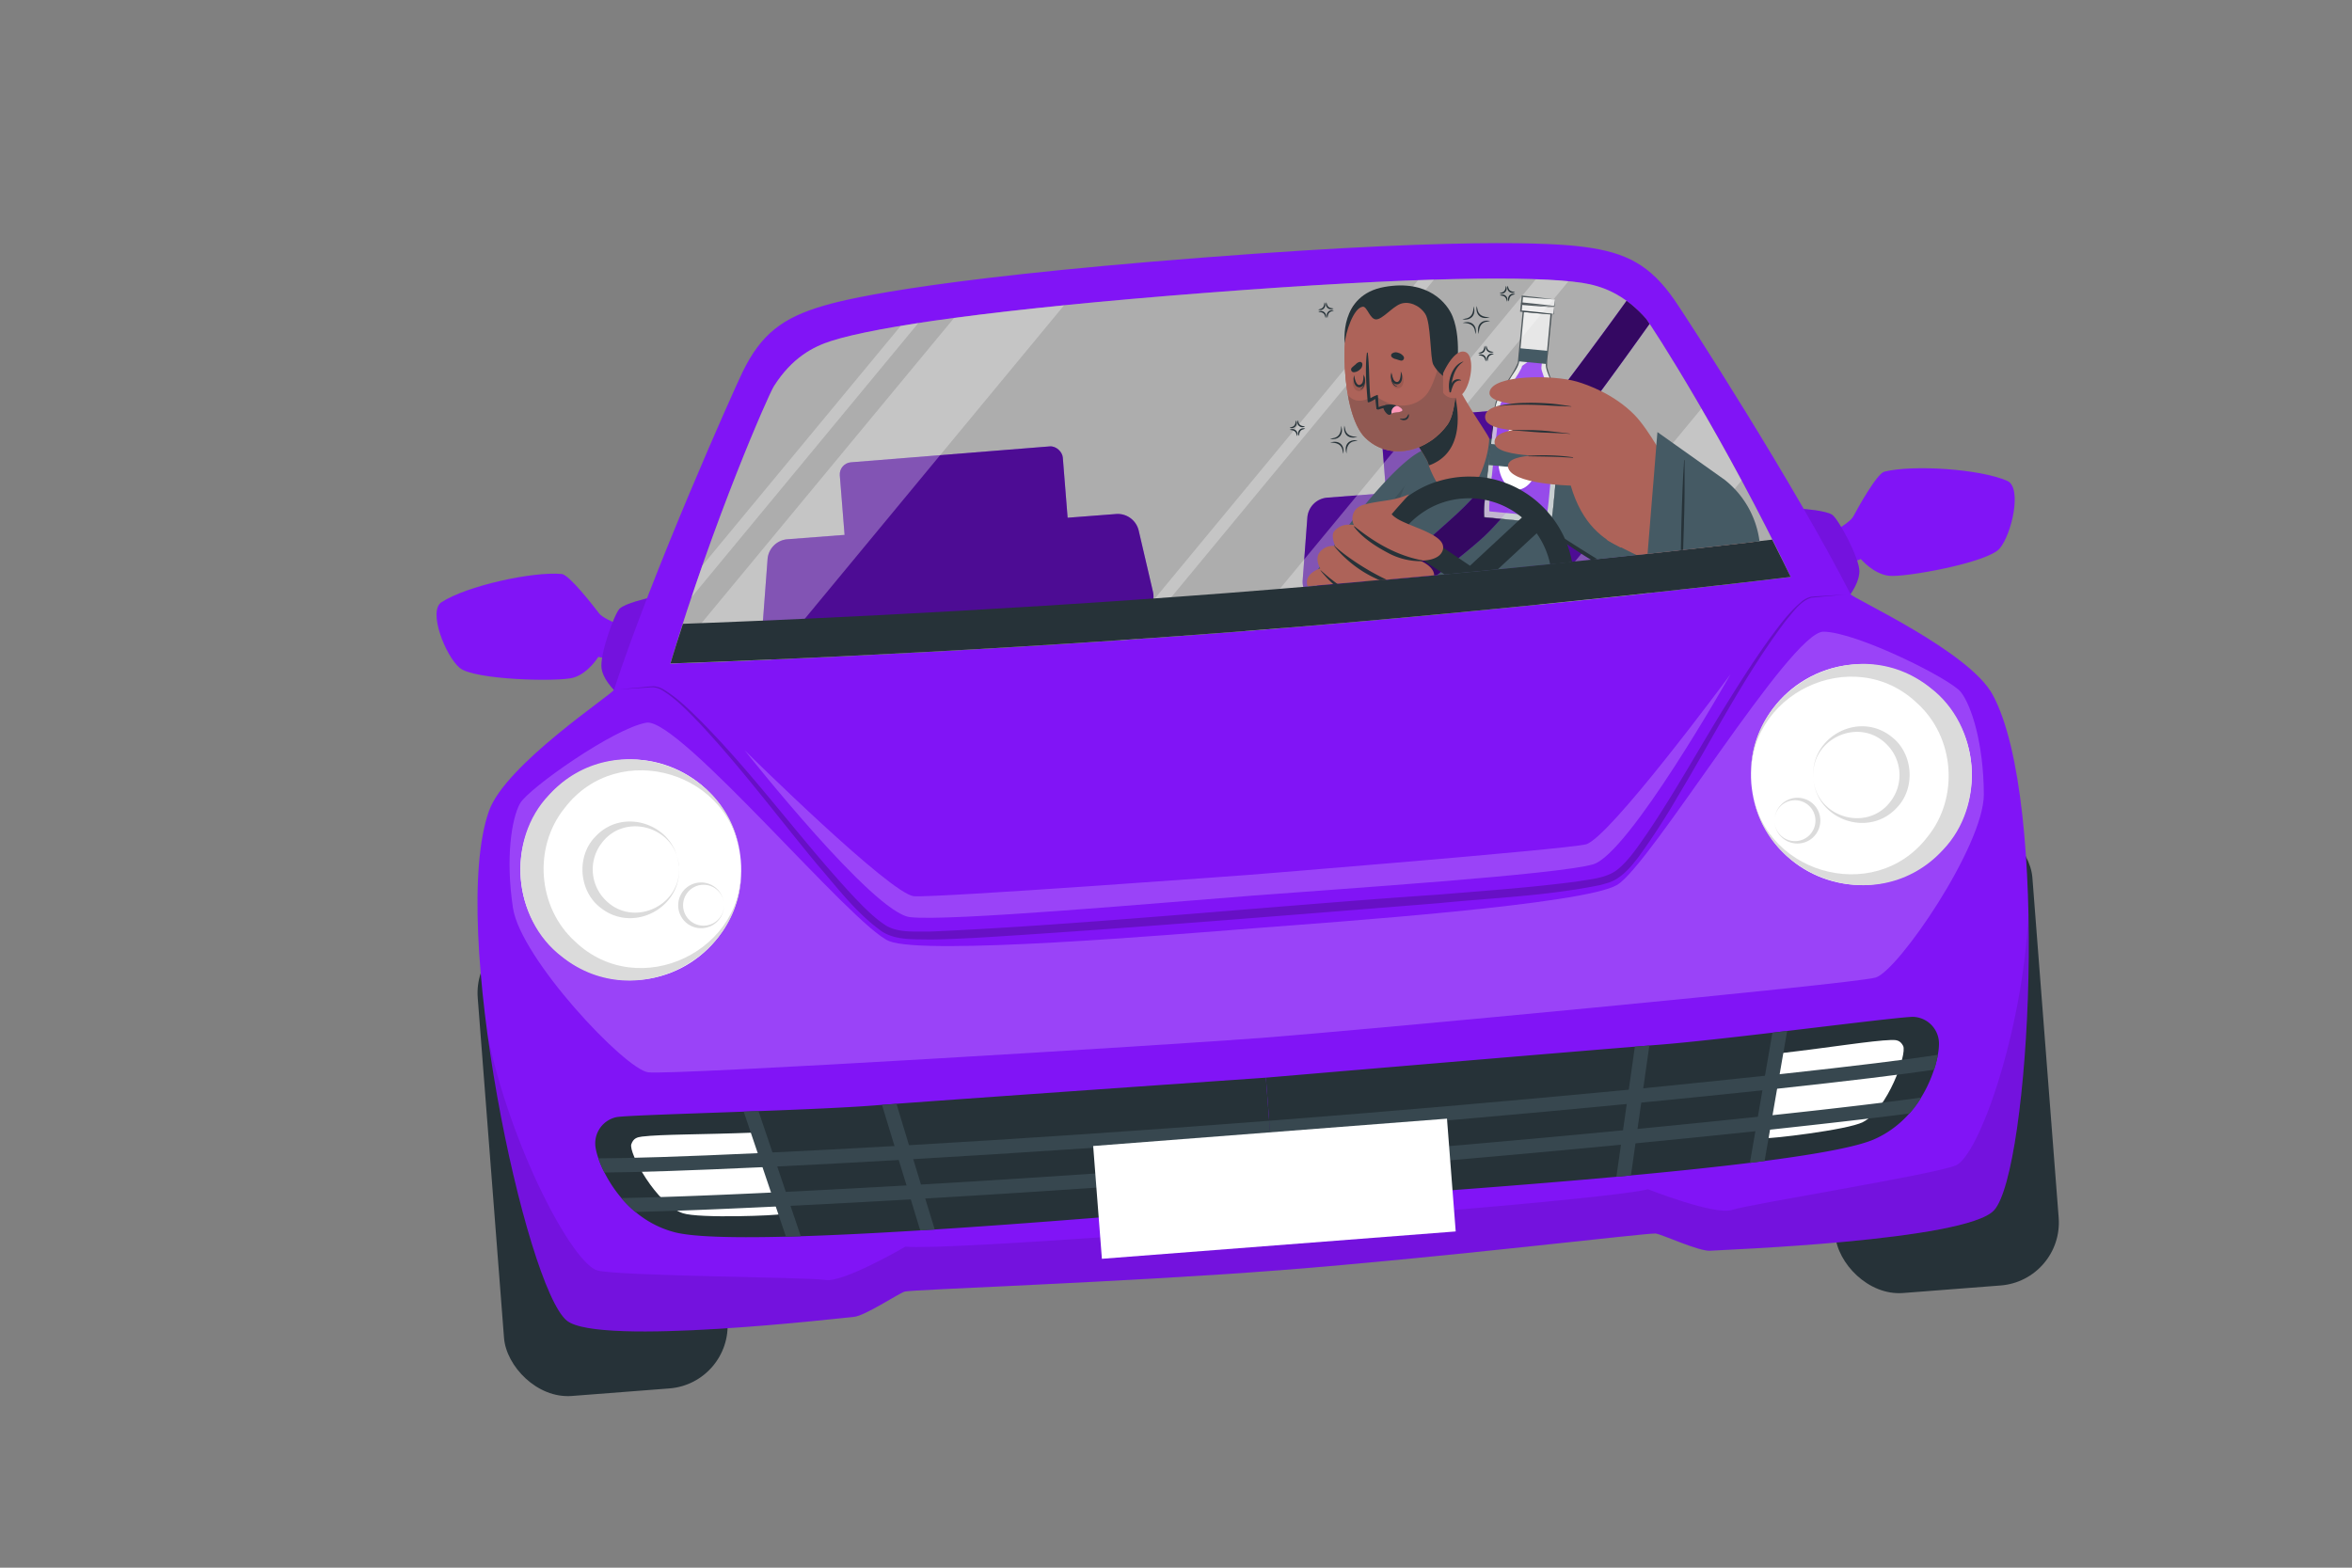 <svg xmlns="http://www.w3.org/2000/svg" viewBox="0 0 750 500"><rect x="0" y="0" width="750" height="500" fill="#808080" stroke="none"/><g id="freepik--Character--inject-6"><path d="M579.2,172.67s10.34-5.29,11.75-7.92,7.53-13.72,9.94-14.32c9-2.25,30.46-.91,39.2,2.95,4.79,2.12,1.43,17-2.45,21.56s-30.39,9.31-35.34,8.7-8.92-5.33-8.92-5.33l-11.74,4.27Z" style="fill:#8114F6"></path><path d="M574.75,162.29s7.61.51,9.56,1.94,8.63,13.63,8.6,18-4.29,9.25-4.29,9.25Z" style="fill:#8114F6"></path><path d="M574.75,162.29s7.61.51,9.56,1.94,8.63,13.63,8.6,18-4.29,9.25-4.29,9.25Z" style="opacity:0.1"></path><path d="M203.91,201.69s-11-3.64-12.82-6-9.56-12.41-12-12.63c-9.28-.83-30.24,3.78-38.29,9-4.4,2.82,1.19,17,5.74,20.92s31.46,4.53,36.25,3.17,8-6.64,8-6.64L203,211.85Z" style="fill:#8114F6"></path><path d="M206.71,190.74s-7.44,1.68-9.14,3.4-6.43,14.79-5.73,19.13,5.66,8.48,5.66,8.48Z" style="fill:#8114F6"></path><path d="M206.71,190.74s-7.44,1.68-9.14,3.4-6.43,14.79-5.73,19.13,5.66,8.48,5.66,8.48Z" style="opacity:0.1"></path><rect x="580.92" y="262.39" width="71.46" height="149.04" rx="20.14" transform="translate(1257.43 625.28) rotate(175.58)" style="fill:#263238"></rect><rect x="156.43" y="295.21" width="71.46" height="149.04" rx="20.14" transform="translate(-27.93 15.91) rotate(-4.42)" style="fill:#263238"></rect><path d="M635.41,221.55c-7.51-13.86-44.63-30.69-45.32-32.05-18-35.23-52.39-88.43-56.14-93.83-7.69-11.08-15.25-15.12-28.67-16.9-4.85-.64-29.45-3.75-121.84,3.39s-116.22,14-120.92,15.38c-13,3.82-19.82,9-25.73,21.1-2.87,5.91-28.73,63.78-41,101.34-.48,1.46-34.58,23.79-39.86,38.65-13,36.53,11.69,152,24.84,162.59,10.29,8.26,87.87-.93,91.43-1.2s14.25-7.45,16.32-8.09,69.09-2.9,119.93-6.83,117.4-12,119.55-11.68,13.8,5.75,17.36,5.48S627,395.78,635.86,386C647.22,373.58,653.87,255.65,635.41,221.55ZM392.67,201.64c-94.9,7.34-178.89,10-178.89,10,13.7-45.76,31.27-85.76,33-88.43,5.8-9.15,12.55-12.63,18.4-14.48,14.57-4.6,52.36-10.13,119.16-15.3s105-5.5,120.09-3.2c6.07.94,13.28,3.33,20.41,11.48,2.09,2.38,25.6,39.2,46.17,82.31C571,184,487.58,194.3,392.67,201.64Z" style="fill:#8114F6"></path><path d="M632.6,253.39c0,16.29-27.33,56.33-34.54,58.4S433,328.67,402.68,331s-188.58,12-196,11-40.65-36.29-43.1-52.39-.4-28.64,2.25-33.37,29.95-24,40.32-25.75,65.92,65.12,77.43,69.69,90.3-2.11,116.42-4.13,105-7.51,115.66-13.81,55.3-80.86,65.81-80.77,40.44,15,43.8,19.25S632.54,237.1,632.6,253.39Z" style="fill:#fff;opacity:0.2"></path><circle cx="201.16" cy="277.41" r="35.2" transform="translate(-140.6 252.37) rotate(-49.86)" style="fill:#fff"></circle><path d="M236.25,274.71c2.66,30.15-33.18,49.57-57.11,30.38-15.79-12-17.75-37.37-4-51.63,20.69-22.67,59.11-9,61.11,21.25Zm0,0c-2-28.49-39.05-39.51-56.19-17-10.11,12.48-8.64,31.74,3.27,42.53,20.4,19.59,55.31,3,52.92-25.49Z" style="fill:#dbdbdb"></path><path d="M216.49,276.23c1.16,13.17-14.5,21.65-25,13.27-6.89-5.25-7.75-16.32-1.74-22.55,9-9.9,25.81-3.91,26.69,9.28Zm0,0c-.89-12.44-17.06-17.25-24.55-7.44a13.8,13.8,0,0,0,1.43,18.57c8.91,8.56,24.16,1.3,23.12-11.13Z" style="fill:#dbdbdb"></path><path d="M230.86,288.18a7.31,7.31,0,1,1-12.66-4.4,7.33,7.33,0,0,1,12.66,4.4Zm0,0a6.53,6.53,0,1,0-11,5.28,6.54,6.54,0,0,0,11-5.28Z" style="fill:#dbdbdb"></path><circle cx="593.56" cy="247.07" r="35.2" transform="translate(-43.86 331.1) rotate(-30.11)" style="fill:#fff"></circle><path d="M558.47,249.8c-2.67-30.16,33.19-49.61,57.12-30.4,15.78,12,17.74,37.32,4,51.64-20.7,22.64-59.09,9-61.1-21.24Zm0,0c2,28.49,39.07,39.54,56.21,17.05,10.11-12.49,8.61-31.75-3.3-42.53-20.39-19.57-55.29-3-52.91,25.48Z" style="fill:#dbdbdb"></path><path d="M578.24,248.26c-1.17-13.17,14.49-21.66,24.94-13.27,6.89,5.23,7.75,16.3,1.74,22.55-9,9.89-25.81,3.91-26.68-9.28Zm0,0c.88,12.45,17.06,17.27,24.54,7.45a13.79,13.79,0,0,0-1.44-18.57c-8.9-8.55-24.14-1.31-23.1,11.12Z" style="fill:#dbdbdb"></path><path d="M565.87,262.28A7.33,7.33,0,0,1,577.7,256a7.31,7.31,0,1,1-11.83,6.3Zm0,0a6.53,6.53,0,1,0,11-5.28,6.54,6.54,0,0,0-11,5.28Z" style="fill:#dbdbdb"></path><path d="M588.59,189.61l-7.37.68c-1.22.13-2.46.21-3.67.36-3.48,1.1-5.72,4.52-8,7.18-13.4,17.72-23.38,37.66-34.82,56.65a218.41,218.41,0,0,1-12.15,18.71c-2.66,3.51-5.82,7.33-10.32,8.53l-1.85.53c-17,3.5-34.41,4.1-51.64,5.81-43,3.44-104.75,8.51-147.6,11.05-4.94.24-9.88.51-14.85.54-5-.13-10.63.27-15-2.5-8.21-5.83-14.25-13.94-20.76-21.46-12.6-15.2-24.36-31.06-37.88-45.43-3.41-3.51-6.86-7.11-11-9.78a7.21,7.21,0,0,0-3.31-1.28c-1.22,0-2.46.15-3.69.21l-7.38.46,7.36-.68c1.24-.11,2.45-.25,3.7-.33a7.48,7.48,0,0,1,3.55,1.23c4.24,2.61,7.78,6.15,11.31,9.62,17.4,17.52,31.81,37.7,48.55,55.79,3.29,3.46,6.75,7.12,10.74,9.69,4,2.4,9.22,1.85,13.8,1.94,48.75-2.1,113.29-8.52,162.26-11.79,14.72-1.22,29.49-2.24,44.12-4.16,4.52-.79,9.78-1.05,13.35-4.05s6.39-7.29,9.12-11.22c8.3-12.23,15.49-25.15,23.18-37.79,5.17-8.41,10.42-16.79,16.21-24.81,3-4,5.9-8,9.7-11.23a7.42,7.42,0,0,1,3.32-1.76c1.24-.12,2.46-.17,3.7-.25l7.38-.46Z" style="fill:#030402;opacity:0.2"></path><path d="M571,184s-83.41,10.26-178.32,17.6-178.89,10-178.89,10c13.7-45.76,31.27-85.76,33-88.44,5.8-9.14,12.56-12.62,18.42-14.47,14.55-4.6,52.35-10.13,119.15-15.29s105-5.51,120.09-3.21c6.06.93,13.28,3.33,20.42,11.47C526.9,104.09,550.41,140.92,571,184Z" style="fill:#dbdbdb;opacity:0.5"></path><path d="M356,163.93,251,172a6.89,6.89,0,0,0-6.25,6.44l-1.48,19.76a7,7,0,0,0,7.33,7.6l110.94-8.58a7,7,0,0,0,6.08-8.64l-4.5-19.29A6.88,6.88,0,0,0,356,163.93Z" style="fill:#8114F6"></path><rect x="267.33" y="145.31" width="71.11" height="30.3" rx="3.85" transform="matrix(1, -0.08, 0.08, 1, -11.47, 23.83)" style="fill:#8114F6"></rect><g style="opacity:0.4"><path d="M356,163.93,251,172a6.89,6.89,0,0,0-6.25,6.44l-1.48,19.76a7,7,0,0,0,7.33,7.6l110.94-8.58a7,7,0,0,0,6.08-8.64l-4.5-19.29A6.88,6.88,0,0,0,356,163.93Z"></path><rect x="267.33" y="145.31" width="71.11" height="30.3" rx="3.85" transform="matrix(1, -0.08, 0.08, 1, -11.47, 23.83)"></rect></g><path d="M528.13,150.61l-105,8.12a6.89,6.89,0,0,0-6.25,6.44l-1.48,19.75a7,7,0,0,0,7.33,7.61L533.71,184a7,7,0,0,0,6.08-8.64L535.29,156A6.9,6.9,0,0,0,528.13,150.61Z" style="fill:#8114F6"></path><rect x="439.51" y="131.99" width="71.11" height="30.3" rx="3.85" transform="matrix(1, -0.08, 0.08, 1, -9.93, 37.06)" style="fill:#8114F6"></rect><g style="opacity:0.4"><path d="M528.13,150.61l-105,8.12a6.89,6.89,0,0,0-6.25,6.44l-1.48,19.75a7,7,0,0,0,7.33,7.61L533.71,184a7,7,0,0,0,6.08-8.64L535.29,156A6.9,6.9,0,0,0,528.13,150.61Z"></path><rect x="439.51" y="131.99" width="71.11" height="30.3" rx="3.85" transform="matrix(1, -0.08, 0.08, 1, -9.93, 37.06)"></rect></g><g style="opacity:0.3"><path d="M339.29,97.4l-93.45,113c-20.06.87-32.06,1.25-32.06,1.25.14-.48.28-1,.43-1.44l90-108.77C314.13,100.1,325.8,98.75,339.29,97.4Z" style="fill:#fff"></path><path d="M555.34,153.25l-29.73,36c-10.28,1.11-22,2.34-34.8,3.63l51.72-62.55C546.48,137.1,550.84,144.85,555.34,153.25Z" style="fill:#fff"></path><path d="M292.81,103.06l-72.32,87.45c1.14-3.43,2.29-6.8,3.44-10.08L287.17,104C289,103.66,290.84,103.36,292.81,103.06Z" style="fill:#fff"></path><path d="M457.25,89.22,362.43,203.85l-5.18.36L452.19,89.38Z" style="fill:#fff"></path><path d="M500.13,89.72,408.62,200.37l-11.67.94L489.74,89.08C493.77,89.22,497.23,89.44,500.13,89.72Z" style="fill:#fff"></path></g><path d="M571,184s-83.41,10.26-178.32,17.6-178.9,10-178.9,10c1.3-4.3,2.64-8.53,4-12.64,19.33-.69,92.63-3.56,173.94-9.85s154.18-14.72,173.38-17C567.07,176,569.05,180,571,184Z" style="fill:#263238"></path><path d="M646.83,291.55c.89,42.25-4.21,87.07-11,94.49-8.9,9.74-87,12.58-90.53,12.86s-15.23-5.17-17.36-5.48-68.71,7.75-119.56,11.68-117.85,6.16-119.92,6.83-12.76,7.81-16.32,8.09-81.14,9.46-91.43,1.2c-7.83-6.29-19.76-49.79-25.38-91.67,7.62,36.85,27.51,73.88,35.3,75.69s66.94,2.07,72.61,3,25.45-10.62,25.45-10.62c13.75,1.19,118.57-7.15,118.57-7.15s104.84-7.87,118.25-11.16c0,0,21.34,8.41,26.79,6.58s63.87-11.18,71.28-14.16S645,329.14,646.83,291.55Z" style="opacity:0.1"></path><path d="M406.75,383.71l-3.09-40s-103.26,7.18-125.15,8.88-77.71,2.89-81.93,3.71A8.55,8.55,0,0,0,190,366.47c.91,5.26,8.08,22.07,25.09,26.53C237.58,398.9,367.62,386.73,406.75,383.71Z" style="fill:#263238"></path><path d="M201.31,364.94c-.92,2.77,8.09,19.23,16.4,22,5.22,1.76,30.87.71,31.14.29s-8.25-26-8.25-26c-16.83.66-29.54.51-35.86,1.27C203.18,362.71,202,363,201.31,364.94Z" style="fill:#fff"></path><path d="M404.72,357.46l.35,4.51c-41.47,3.2-80.44,5.79-113.82,7.73l-4.65.27c-14,.81-27.05,1.5-38.76,2.06l-4.7.23c-22.78,1.06-40.24,1.64-50.43,1.7l-.41-.84-.33-.68c-.48-1.07-.87-2.08-1.19-3,9.51,0,27.22-.55,50.85-1.65l4.7-.23c11.73-.55,24.78-1.24,38.92-2.05l4.65-.26C323.46,363.3,362.8,360.7,404.72,357.46Z" style="fill:#37474f"></path><path d="M405.71,370.17l.34,4.51c-40.31,3.12-78.24,5.66-111,7.57l-4.65.28c-13.84.8-26.69,1.49-38.35,2.06l-4.7.22c-18.59.9-33.85,1.48-44.77,1.73l-.81-.69c-.29-.25-.56-.5-.83-.75a36,36,0,0,1-2.83-3c10.73-.17,27.12-.76,47.75-1.74l4.7-.22c11.66-.58,24.56-1.27,38.49-2.06l4.65-.28C326.65,375.88,365,373.33,405.71,370.17Z" style="fill:#37474f"></path><path d="M255.36,394.29c-1.62,0-3.19.1-4.74.13l-3.25-9.61-1.49-4.44-2.74-8.11-1.51-4.46-4.48-13.26,4.72-.16,4.46,13.19,1.51,4.46,2.74,8.12,1.49,4.44Z" style="fill:#37474f"></path><path d="M298.07,392.14l-4.64.28-3-9.89-1.35-4.44L286.6,370l-1.35-4.45-4-13.14,4.62-.34,4,13.22,1.35,4.44,2.47,8.11,1.35,4.44Z" style="fill:#37474f"></path><path d="M406.75,383.71l-3.09-40s103.13-8.78,125-10.47,77.22-9.09,81.52-8.92a8.55,8.55,0,0,1,8.11,9c-.1,5.34-4.6,23-20.71,30.07C576.25,372.71,445.88,380.68,406.75,383.71Z" style="fill:#263238"></path><path d="M606.87,333.58c1.33,2.6-5,20.25-12.82,24.3-4.89,2.54-30.4,5.45-30.73,5.07s4.15-27,4.15-27c16.74-1.94,29.28-4.05,35.63-4.26C604.68,331.66,605.92,331.75,606.87,333.58Z" style="fill:#fff"></path><path d="M404.72,357.46l.35,4.51c41.47-3.21,80.38-6.64,113.66-9.86,1.56-.14,3.1-.3,4.63-.45,14-1.36,27-2.67,38.62-3.92l4.68-.5c22.67-2.45,40-4.56,50.09-6.07.1-.3.19-.6.28-.89s.14-.48.22-.72c.31-1.14.54-2.19.71-3.14-9.39,1.47-27,3.64-50.49,6.19l-4.68.49c-11.68,1.26-24.68,2.58-38.78,4l-4.63.45C485.91,350.74,446.65,354.22,404.72,357.46Z" style="fill:#37474f"></path><path d="M405.71,370.17l.34,4.51c40.31-3.11,78.19-6.44,110.84-9.58l4.63-.44c13.79-1.34,26.61-2.63,38.21-3.86l4.68-.5c18.51-2,33.67-3.75,44.5-5.17q.36-.4.69-.81c.25-.29.48-.58.71-.87a35.36,35.36,0,0,0,2.34-3.39c-10.63,1.48-26.91,3.42-47.45,5.62l-4.68.5c-11.61,1.23-24.47,2.53-38.35,3.88l-4.63.44C484.7,363.66,446.46,367,405.71,370.17Z" style="fill:#37474f"></path><path d="M558,370.9l4.69-.6,1.74-10,.79-4.62,1.46-8.44.81-4.63,2.39-13.79-4.7.56-2.37,13.72-.81,4.64-1.46,8.44-.79,4.62Z" style="fill:#37474f"></path><path d="M515.43,375.33l4.64-.43,1.45-10.24.65-4.6,1.19-8.4.65-4.6,1.93-13.6-4.62.37-1.94,13.68-.65,4.6-1.19,8.39-.65,4.6Z" style="fill:#37474f"></path><rect x="349.82" y="361.08" width="113.16" height="36.08" transform="translate(-28.02 32.46) rotate(-4.42)" style="fill:#fff"></rect><path d="M551.85,215c-1,1.74-32.55,57.42-43.85,60.67-11.46,3.3-80.54,7.83-108.82,10s-97.24,8.33-109.08,6.83c-11.66-1.48-51.41-51.64-52.65-53.21,1.41,1.39,46.64,46,54,46.55S398.66,279,398.66,279s99.71-8,107-9.69S550.67,216.63,551.85,215Z" style="fill:#fff;opacity:0.2"></path><path d="M458.38,147.14h0a17.64,17.64,0,0,1-.31,2.86c0,.24-.09.49-.15.76-.12.59-.27,1.22-.44,1.89h0c-.1.39-.21.79-.33,1.22-.19.68-.41,1.39-.65,2.13l-.26.77c-.13.41-.27.82-.41,1.24s-.3.85-.46,1.28a1,1,0,0,1-.06.18c-.44,1.21-.88,2.4-1.31,3.6s-.83,2.28-1.24,3.41c-.24.64-.47,1.27-.7,1.9-.08.21-.16.41-.23.61-.47,1.28-.94,2.54-1.42,3.79,0,.11-.08.22-.11.34-.32.84-.63,1.67-.95,2.5l-.69,1.82c-.1.27-.2.54-.31.8,0,.07-.05.14-.07.2l-.81,2.1a.11.11,0,0,0,0,.05l0,0c-.11.3-.23.59-.33.89l-.11.26a1.7,1.7,0,0,1-.09.24c-.07.18-.14.35-.2.52-.28.68-.54,1.36-.81,2h0c-1.24.13-2.47.23-3.72.35l-.21,0-1.4.13a5.11,5.11,0,0,0-.55,0l-.56,0c-1.45.13-2.91.27-4.37.39-2.82.26-5.65.5-8.51.74-.42,0-.85.08-1.28.11l-2.83.25h0l-5.46.46h-.08l.05-.07h0c1.05-1.74,2.17-3.54,3.34-5.36h0l.45-.7h0c1.45-2.21,3-4.48,4.54-6.72l.3-.42c1.49-2.13,3-4.25,4.61-6.33.35-.48.71-.95,1.07-1.42q2-2.59,4-5c4.94-6,9.88-11.27,14.15-14.64a22.5,22.5,0,0,1,3.94-2.55h0a6.21,6.21,0,0,1,2.6-.67h0a2.08,2.08,0,0,1,.71.12,1.47,1.47,0,0,1,.5.25l.1.06h0l.18.17a1.83,1.83,0,0,1,.13.16A4.87,4.87,0,0,1,458.38,147.14Z" style="fill:#455a64"></path><path d="M458.29,147.19a17.94,17.94,0,0,1-.26,2.71h0c0,.29-.11.57-.17.87-.11.58-.24,1.19-.41,1.83-.09.41-.21.85-.33,1.29-.18.67-.39,1.39-.62,2.12l-.26.77c-.13.41-.27.82-.41,1.24s-.3.85-.46,1.28a1,1,0,0,1-.06.18c-.44,1.21-.88,2.4-1.31,3.6s-.83,2.28-1.24,3.41c-.24.64-.47,1.27-.7,1.9-.08.21-.16.41-.23.61-.47,1.28-.94,2.54-1.42,3.79,0,.11-.08.22-.11.34-.32.84-.63,1.67-.95,2.5l-.69,1.82c-.1.27-.2.54-.31.8,0,.07-.05.14-.07.2l-.81,2.1a.11.11,0,0,0,0,.05l0,0c-.11.3-.23.59-.33.89h0c0,.09-.07.17-.1.26a1.7,1.7,0,0,1-.09.24c-.07.18-.14.35-.2.52-.28.68-.54,1.36-.81,2h0c-1.24.13-2.47.23-3.72.35l-.21,0-1.4.13a5.11,5.11,0,0,0-.55,0l-.56,0c-1.45.13-2.91.27-4.37.39-2.82.26-5.65.5-8.51.74-.42,0-.85.08-1.28.11l-2.83.25.23-.28,1.11-1.39.41-.5,2.43-3,.09-.11.05-.05,2.46-3.06.54-.67,1.74-2.16.19-.24,3.17-3.93.57-.7,5.33-6.61.95-1.17,2.17-2.69s0,0,0,0l.55-.68,1.05-1.31,2.4-3,6.95-8.6h0l1.52-1.88.69-.87.14-.17v0c.05,0,.08.05.09.08h0l.18.17a1.83,1.83,0,0,1,.13.16A5.35,5.35,0,0,1,458.29,147.19Z" style="opacity:0.1"></path><path d="M501.07,179.22l-6.66.69-16.79,1.68c-5.52.53-11.2,1.09-17,1.63l-2.45.23-.8.08c-3.77.36-7.59.7-11.47,1.05h0c-1.24.13-2.47.23-3.72.35l-.21,0-1.4.13a5.11,5.11,0,0,0-.55,0l-.56,0a2.44,2.44,0,0,1,.06-.26c.07-.39.15-.78.23-1.17.58-2.73,1.18-5.4,1.8-8,.09-.42.2-.84.29-1.24.26-1,.51-2,.77-3h0c.14-.53.28-1,.42-1.56.49-1.8,1-3.55,1.49-5.22.24-.79.47-1.55.72-2.3.17-.54.34-1.05.52-1.57.23-.68.46-1.36.71-2,.48-1.33,1-2.57,1.46-3.76a43.78,43.78,0,0,1,3-6.06c.15-.24.3-.47.46-.7s.21-.3.3-.45.2-.27.29-.41q.36-.48.72-.93a8.91,8.91,0,0,1,.9-.94c.17-.17.33-.32.5-.47v0l.52-.44.38-.26a14.85,14.85,0,0,1,1.69-1.1l.33-.18a22,22,0,0,1,3.81-1.57c.91-.27,1.83-.5,2.75-.68a25.64,25.64,0,0,1,5.28-.47l1,0H470l.3,0a14.52,14.52,0,0,1,4.27.93l.2.09a4.85,4.85,0,0,1,.51.26.05.05,0,0,1,0,0,5.82,5.82,0,0,1,.66.44c.27.22.54.43.8.66l.25.21c.06,0,.1.08.15.11s.12.1.17.16l.63.57c.82.72,1.63,1.49,2.41,2.29.34.35.68.71,1,1.07h0c.54.57,1.07,1.16,1.58,1.78h0c1,1.17,2,2.4,2.95,3.67h0c.46.61.91,1.22,1.37,1.85a2.53,2.53,0,0,1,.18.27c1.49,2.09,2.94,4.3,4.33,6.61.52.83,1,1.67,1.5,2.53s.91,1.56,1.33,2.36q1.11,2,2.14,4c.2.39.4.78.58,1.16s.26.5.39.75C498.89,174.55,500,176.87,501.07,179.22Z" style="fill:#455a64"></path><path d="M558.56,172.93c-5.53.64-12.92,1.49-21.84,2.47l-.72.08c-3.34.38-6.89.77-10.63,1.17l-3.52.38q-6,.65-12.47,1.32l-.8.1c-2.89-1.74-6-3.65-9.16-5.63l-2.06-1.29q-2.64-1.67-5.27-3.36l-2.49-1.62-.22-.14a.21.21,0,0,1-.08-.06l-.85-.55h0l-1.47-1h0l-.8-.53a1.43,1.43,0,0,1-.22-.15h0q-2-1.33-3.9-2.62c-2.51-1.71-4.8-3.32-6.71-4.73l-.93-.69-.6-.47c-.27-.21-.54-.42-.8-.64s-.54-.45-.81-.67l-.3-.25-.46-.42-.41-.38c-.48-.44-.93-.88-1.32-1.31s-.62-.65-.9-1-.55-.69-.79-1h0a3.69,3.69,0,0,1-.27-.35,9.13,9.13,0,0,1-1.82-4.11c-.28-2.16.87-3.82,3.45-4.74a3.2,3.2,0,0,1,.52-.18l.11,0h0l.29-.08a17.62,17.62,0,0,1,4-.53h1.25a.66.66,0,0,0,.14,0c.36,0,.75,0,1.12.05h.31a5.33,5.33,0,0,1,.56,0l1.53.08c1.86.11,3.77.27,5.73.52s3.7.48,5.61.8c1.59.26,3.21.57,4.84.91.51.1,1,.2,1.55.33l.13,0a165.17,165.17,0,0,1,18.4,5.16c4,1.39,8,2.92,11.89,4.59.62.25,1.25.53,1.87.81,2.51,1.09,4.94,2.25,7.3,3.46l.67.35a103.34,103.34,0,0,1,14.63,9A27.81,27.81,0,0,1,558.56,172.93Z" style="fill:#455a64"></path><path d="M509.38,178.35l-.8.1-1.2.12c-2.58-1.58-5.13-3.25-7.65-4.94l-2-1.35c-1.94-1.33-3.84-2.67-5.75-4l-2.42-1.71-.2-.14a.21.21,0,0,1-.08-.06l-.77-.54-1.25-.87,0,0-1-.7-.09-.07-4-2.79-1.68-1.16,1.79,1c1.4.81,2.84,1.7,4.35,2.63l.65.4c1.24.79,2.51,1.59,3.8,2.43l1.54,1,4.16,2.69,2.21,1.44C502.36,174,505.85,176.21,509.38,178.35Z" style="fill:#263238"></path><path d="M489.81,166a27.73,27.73,0,0,0-7.17-2.38,18.7,18.7,0,0,0,7.17,2.38Z" style="fill:#263238"></path><path d="M465.29,158.85c5-1.17,9.32-11.87,9.59-18.94,0-.49-2.56-4.22-5.49-8.89-1.76-2.85-3.66-6.06-5.17-9.12-.31-.62-16.85,14.19-16.85,14.19a54.06,54.06,0,0,1,7.68,10.8,7.69,7.69,0,0,1,.5,1.32c0,.06,0,.14.07.22C456.42,151,460.44,160,465.29,158.85Z" style="fill:#ad6359"></path><path d="M463.08,122.57c1.68,5.61,4.67,19.68-5.44,25a11.32,11.32,0,0,1-2,.87.74.74,0,0,1-.08-.22,8.54,8.54,0,0,0-.49-1.32,54.23,54.23,0,0,0-7.69-10.81S459.3,125.4,463.08,122.57Z" style="fill:#263238"></path><path d="M461.05,100.23c3.91,6.9,4.78,29.16.57,35.11-6.09,8.61-18.44,12.06-26.36,4.2-7.68-7.62-8.3-36.66-3.38-42.3C439.12,88.92,455.27,90,461.05,100.23Z" style="fill:#ad6359"></path><path d="M461.05,100.23c3.91,6.9,4.78,29.16.57,35.11-6.09,8.61-18.44,12.06-26.36,4.2-7.68-7.62-8.3-36.66-3.38-42.3C439.12,88.92,455.27,90,461.05,100.23Z" style="fill:#ad6359"></path><path d="M464.34,117.05c.3,7.53-.51,15.17-2.72,18.29-6.09,8.61-18.44,12.07-26.36,4.2-2.63-2.62-4.44-7.77-5.47-13.64,2.66,3.6,7,1,7,1l2.61-.09c5.85,3.91,11.84,3.09,15.29-.77,2.31-2.57,3.91-9,3.91-9Z" style="fill:#263238;opacity:0.2"></path><path d="M433.37,124.78c-2-.08-2.58-3.32-1.54-5a.09.09,0,0,1,0-.06,4.25,4.25,0,0,0,.16,1.06,7.06,7.06,0,0,0,.32,1c.28.63.71,1.13,1.22,1s.91-.52,1.06-1.2a10.2,10.2,0,0,0,.21-2.11s0,0,0,0C436,121.1,435.55,124.86,433.37,124.78Z" style="opacity:0.1"></path><path d="M445.94,123.83c-2.12.29-3.24-3.15-2.26-5,0,0,0,0,0,0s0,0,0,0a11,11,0,0,0,.54,2c.27.64.71,1,1.25,1s.87-.57,1-1.24a6.2,6.2,0,0,0,.16-1,4.81,4.81,0,0,0,0-1.07.16.16,0,0,1,.06.08C447.91,120.2,448,123.55,445.94,123.83Z" style="opacity:0.1"></path><path d="M431.09,117.25a14.33,14.33,0,0,1,1.16-1,2.49,2.49,0,0,1,1.37-.83.79.79,0,0,1,.79.57,2,2,0,0,1-.77,1.86,3,3,0,0,1-1.91.87A.86.86,0,0,1,431.09,117.25Z" style="fill:#263238"></path><path d="M446.65,115a14.88,14.88,0,0,1-1.48-.45,2.48,2.48,0,0,1-1.43-.74.78.78,0,0,1,.08-1,2,2,0,0,1,2-.3,3,3,0,0,1,1.74,1.17A.86.86,0,0,1,446.65,115Z" style="fill:#263238"></path><path d="M449.08,132.16c-.25.45-.46,1-1,1.23a4,4,0,0,1-1.68.11,0,0,0,0,0,0,.09,2,2,0,0,0,2.09.24,1.63,1.63,0,0,0,.77-1.64C449.24,132.1,449.11,132.1,449.08,132.16Z" style="fill:#263238"></path><path d="M445.27,129.8a14,14,0,0,0-5.71.83c-.17,0-.58-.06-.64-.22v0s-.36-3.18-.36-3.18c-.39.27-2.38,1.53-2.43.93-.42-5-.89-10.53-.26-15.58a.14.14,0,0,1,.28,0c.59,4.78.34,9.63.86,14.44a8.84,8.84,0,0,1,2.29-1.07c.16,0,.21,3.39.34,3.9a8.57,8.57,0,0,1,5.78-.33C446.16,129.7,446.26,129.87,445.27,129.8Z" style="fill:#263238"></path><path d="M442.88,132.31c-.75-.06-2.54-2.51-1.42-3s4-.45,5.48,1c1.27,1.3-2.46,1.08-3,1.46S443.42,132.35,442.88,132.31Z" style="fill:#263238"></path><path d="M444,131.8l-.23.19a2.07,2.07,0,0,1,1.7-2.57,3.75,3.75,0,0,1,1.49.92C448.2,131.64,444.48,131.43,444,131.8Z" style="fill:#ff9abb"></path><path d="M443.65,119.37c0-.06.12.07.12.13,0,1.54.34,3.3,1.76,3.73.05,0,.05.09,0,.09C443.82,123.18,443.44,120.84,443.65,119.37Z" style="fill:#263238"></path><path d="M443.7,121a2.31,2.31,0,0,0,.58,1.1,1.71,1.71,0,0,0,1.27.47,1.52,1.52,0,0,0,1.17-.72,2.63,2.63,0,0,0,.37-1.17,3.66,3.66,0,0,0,0-.74,3.35,3.35,0,0,0-.43-1.46,5.16,5.16,0,0,1,0,1.11,6.2,6.2,0,0,1-.16,1c-.16.67-.5,1.24-1,1.24s-1-.36-1.24-1a10.82,10.82,0,0,1-.56-2.07A4.76,4.76,0,0,0,443.7,121Z" style="fill:#263238"></path><path d="M435,120c0-.06-.11.08-.1.15.21,1.52.21,3.3-1.12,4,0,0,0,.09,0,.08C435.43,123.78,435.42,121.42,435,120Z" style="fill:#263238"></path><path d="M435.2,121.66a2.35,2.35,0,0,1-.4,1.18,1.69,1.69,0,0,1-1.17.68,1.59,1.59,0,0,1-1.28-.51,2.88,2.88,0,0,1-.56-1.1,5.85,5.85,0,0,1-.12-.73,3.21,3.21,0,0,1,.19-1.51,5,5,0,0,0,.16,1.1,7.06,7.06,0,0,0,.32,1c.27.63.71,1.14,1.22,1s.91-.52,1.06-1.2a11.15,11.15,0,0,0,.21-2.13A4.89,4.89,0,0,1,435.2,121.66Z" style="fill:#263238"></path><path d="M464.16,120.58c-3.14,1.23-6.09-2.37-7.12-4.3s-.69-13.29-2.56-16.16-5.4-4.21-8-3.16-5.67,4.9-7.66,4.91-2.87-4.19-4.24-4.05c-3,.3-5.54,8.34-5.76,11.7,0,0-2-15.4,12.64-18,14-2.5,20.11,5.32,21.75,9.44C466.38,108.82,464.16,120.58,464.16,120.58Z" style="fill:#263238"></path><path d="M460.16,119.07s3.45-7.93,7-6.84,1.88,11.9-1.54,14a3.83,3.83,0,0,1-5.45-1Z" style="fill:#ad6359"></path><path d="M466.58,115.32c.05,0,.08.06,0,.09-2.38,1.58-3.26,4.26-3.71,7a2.11,2.11,0,0,1,3-1.2.08.08,0,0,1,0,.15,2.35,2.35,0,0,0-2.38,1.33,10.89,10.89,0,0,0-.8,2.31c-.08.25-.52.21-.49-.07,0,0,0,0,0-.07C461.46,121.52,463.09,116.37,466.58,115.32Z" style="fill:#263238"></path><path d="M526,103.33c-2,2.76-8,11.24-15.51,21.42-3.18,4.31-6.61,8.92-10.1,13.53a.18.18,0,0,1-.05.07l-3.28,4.31-.14.19-.56.72-1.19,1.55h0l-.07.08s0,0,0,0a1.84,1.84,0,0,0-.17.22c-.06.06-.1.12-.15.18l-3.29,4.23c-1,1.21-1.9,2.41-2.83,3.57-.38.48-.76,1-1.14,1.42q-.8,1-1.59,2c-.94,1.15-1.86,2.26-2.74,3.32-.24.29-.48.57-.69.85a.84.84,0,0,0-.18.2.58.58,0,0,0-.11.13c-.06.06-.09.11-.14.15l-.59.71-1.19,1.38c-.57.66-1.13,1.3-1.66,1.89-2,2.23-3.74,4.1-5.24,5.5-2,1.89-5.09,4.45-8.24,7-1.93,1.56-3.9,3.1-5.65,4.47l-1.31,1-.8.08c-3.77.36-7.59.7-11.47,1.05h0c-1.24.13-2.47.23-3.72.35l-.21,0-1.4.13c.21-.19.45-.38.67-.59l.77-.67c1.84-1.6,4-3.44,6.17-5.39l.2-.17c.25-.23.51-.44.76-.66l1.37-1.2,5.33-4.69,1.16-1c3.11-2.75,5.85-5.2,7.61-6.83,1.47-1.36,3.14-3,5-5,1.1-1.17,2.25-2.46,3.44-3.83l1-1.11c.35-.43.72-.85,1.09-1.28.25-.28.5-.58.75-.88.7-.82,1.4-1.66,2.12-2.52l.45-.55c.67-.8,1.33-1.61,2-2.43l1.41-1.72c.56-.7,1.15-1.42,1.72-2.14l1.41-1.76,2.36-3,.15-.2.22-.26a4.87,4.87,0,0,1,.33-.43c1.93-2.45,3.85-4.94,5.75-7.41l.09-.11a0,0,0,0,0,0,0c.12-.17.26-.34.38-.5l1-1.27c.41-.52.8-1.05,1.19-1.56,1.23-1.6,2.44-3.2,3.63-4.77,8.93-11.82,16.35-22.09,18.56-25.17a38.74,38.74,0,0,1,6.25,5.79A17.6,17.6,0,0,1,526,103.33Z" style="fill:#8114F6"></path><path d="M526,103.33c-2,2.76-8,11.24-15.51,21.42-3.18,4.31-6.61,8.92-10.1,13.53a.18.18,0,0,1-.05.07l-3.28,4.31-.14.19-.56.72-1.19,1.55h0l-.07.08s0,0,0,0a1.84,1.84,0,0,0-.17.22c-.06.06-.1.12-.15.18l-3.29,4.23c-1,1.21-1.9,2.41-2.83,3.57-.38.48-.76,1-1.14,1.42q-.8,1-1.59,2c-.94,1.15-1.86,2.26-2.74,3.32-.24.29-.48.57-.69.85a.84.84,0,0,0-.18.2.58.58,0,0,0-.11.13c-.06.06-.09.11-.14.15l-.59.71-1.19,1.38c-.57.66-1.13,1.3-1.66,1.89-2,2.23-3.74,4.1-5.24,5.5-2,1.89-5.09,4.45-8.24,7-1.93,1.56-3.9,3.1-5.65,4.47l-1.31,1-.8.08c-3.77.36-7.59.7-11.47,1.05h0c-1.24.13-2.47.23-3.72.35l-.21,0-1.4.13c.21-.19.45-.38.67-.59l.77-.67c1.84-1.6,4-3.44,6.17-5.39l.2-.17c.25-.23.51-.44.76-.66l1.37-1.2,5.33-4.69,1.16-1c3.11-2.75,5.85-5.2,7.61-6.83,1.47-1.36,3.14-3,5-5,1.1-1.17,2.25-2.46,3.44-3.83l1-1.11c.35-.43.72-.85,1.09-1.28.25-.28.5-.58.75-.88.7-.82,1.4-1.66,2.12-2.52l.45-.55c.67-.8,1.33-1.61,2-2.43l1.41-1.72c.56-.7,1.15-1.42,1.72-2.14l1.41-1.76,2.36-3,.15-.2.22-.26a4.87,4.87,0,0,1,.33-.43c1.93-2.45,3.85-4.94,5.75-7.41l.09-.11a0,0,0,0,0,0,0c.12-.17.26-.34.38-.5l1-1.27c.41-.52.8-1.05,1.19-1.56,1.23-1.6,2.44-3.2,3.63-4.77,8.93-11.82,16.35-22.09,18.56-25.17a38.74,38.74,0,0,1,6.25,5.79A17.6,17.6,0,0,1,526,103.33Z" style="opacity:0.6"></path><g style="opacity:0.7"><path d="M494.38,167l-10.51-1-10.52-1c-1-.09,3-31.76,3.36-35.3s7.3-12.13,7.49-14.13,1.55-16.29,1.55-16.29l8.87.84-1.55,16.29c-.2,2,5,11.77,4.67,15.29S495.37,167.09,494.38,167Z" style="fill:#fff"></path><path d="M494.38,167,475,165.21l-1.39-.13-.17,0s0,0-.1,0c-.26-.25-.15-.81-.19-1.16.09-3.72.51-7.41.86-11.11l1.2-11.07c.36-2,1.08-12.18,1.87-13.81,1.76-4.29,5-7.86,6.85-12.06a2.33,2.33,0,0,0,.11-.65c.32-3.52,1.18-12.54,1.53-16.17l.23,0,8.87.87.2,0,0,.2-.83,8.46-.42,4.23a30.09,30.09,0,0,0-.29,4.18c1.15,4.67,4.06,9.27,4.57,14.11,0,.54-1.33,17.94-1.45,19.07-.36,4.24-.71,8.47-1.21,12.69a35,35,0,0,1-.58,3.67c-.06.16-.07.37-.23.46Zm0,0c.16-.09.17-.3.23-.46.28-1.21.4-2.45.56-3.67.47-4.23.8-8.46,1.13-12.7l1.21-16.94c.48-2.86-.59-5.56-1.58-8.19l-1.57-3.94c-.56-1.64-1.56-3.35-1.41-5.14l.1-1.06.19-2.12c.26-2.76.91-9.85,1.17-12.69l.19.23-8.87-.82.25-.21c-.34,3.56-1.19,12.54-1.53,15.94-.33,2.12-1.89,3.78-2.92,5.59-1.83,3.12-4.45,6.14-4.75,9.85-.67,5.51-2,16.61-2.6,22.12-.32,4-1.07,8.08-.84,12.1,0,.06.16,0,.26.06l1.38.14,19.4,1.91Z" style="fill:#263238"></path></g><path d="M493,164.82l-9-.86-9-.85c-.85-.08,2.85-29.94,3.14-33s7.07-11.7,7.23-13.41l6.65-4.74-.51,5.33c-.17,1.71,4.85,11.53,4.56,14.53S493.87,164.9,493,164.82Z" style="fill:#8114F6;opacity:0.7"></path><g style="opacity:0.1"><path d="M494.15,142.66a1,1,0,0,0-1.34-.07,1,1,0,0,0-.07,1.35,1,1,0,0,0,1.41-1.28Z"></path><path d="M490.89,120.67a1,1,0,0,0-1.41,1.28,1,1,0,0,0,1.41-1.28Z"></path><path d="M494.58,139.39a.67.67,0,0,0-.95,0,.67.67,0,1,0,.91,1A.66.66,0,0,0,494.58,139.39Z"></path><path d="M483,159.91a.67.67,0,1,0,0,1A.68.68,0,0,0,483,159.91Z"></path><path d="M481.15,131.78a.68.68,0,0,0-.95,0,.67.67,0,0,0-.05.95.68.68,0,0,0,1,0A.67.67,0,0,0,481.15,131.78Z"></path><path d="M491,142.89a.48.48,0,0,0-.71.64.48.48,0,0,0,.71-.64Z"></path><path d="M481.25,158.2a.47.47,0,0,0-.7.64.47.47,0,0,0,.67,0A.48.48,0,0,0,481.25,158.2Z"></path></g><g style="opacity:0.7"><rect x="485.07" y="97.52" width="10.42" height="2.18" transform="translate(11.57 -46.09) rotate(5.45)" style="fill:#fff"></rect><path d="M495.58,98c-3.05-.19-7.42-.46-10.4-.75l.25-.21-.19,2.17L485,99c3.46.34,6.91.69,10.36,1.15l-.09.08.29-2.17Zm0,0-.12,2.18v.08c-3.5-.2-7-.51-10.48-.83l-.25,0,0-.25c0-.11.24-2.36.24-2.4,3.14.29,7.43.85,10.59,1.24Z" style="fill:#263238"></path></g><g style="opacity:0.7"><rect x="485.31" y="95" width="10.42" height="2.18" transform="translate(11.34 -46.13) rotate(5.45)" style="fill:#fff"></rect><path d="M495.82,95.5c-3.05-.2-7.42-.47-10.4-.76l.25-.21-.19,2.17-.22-.27c3.46.35,6.91.7,10.36,1.15l-.09.08.29-2.16Zm0,0-.12,2.18v.08c-3.5-.2-7-.52-10.48-.83l-.25,0c0-.06.24-2.28.25-2.41l0-.24.23,0c3,.29,7.3.84,10.36,1.23Z" style="fill:#263238"></path></g><ellipse cx="484.33" cy="145.82" rx="10.39" ry="6.55" transform="translate(293.2 614.12) rotate(-84.55)" style="fill:#fff"></ellipse><rect x="484.41" y="111.45" width="8.91" height="4.19" transform="translate(12.98 -45.89) rotate(5.45)" style="fill:#455a64"></rect><rect x="474.91" y="142.58" width="21.73" height="6.75" transform="translate(16.05 -45.45) rotate(5.45)" style="fill:#455a64"></rect><path d="M560.29,172.73c-.56.06-1.13.12-1.73.2-5.53.64-12.92,1.49-21.84,2.47l-.72.08c-3.34.38-6.89.77-10.63,1.17l-3.52.38q-2.36-1.16-4.93-2.46h0l-2.48-1.26,0,0s0,0,0,0c-.52-.28-1-.53-1.58-.82a1.36,1.36,0,0,1-.52-.54s0,0,0,0c-1.8-3,.32-15.66,3.21-24.07,1.67-4.91,3.62-8.38,5.21-7.66l7.39,3.37c.47.22,1,.45,1.45.67h0c2.4,1.1,5,2.3,7.48,3.47l.2.1c6.31,2.93,12,5.65,12.76,6.15C556.14,158.19,559.35,165.88,560.29,172.73Z" style="fill:#ad6359"></path><path d="M531.75,148.25s-5.78-11.08-10.62-16c-6.48-6.54-14.77-9.51-18.32-10.55-7.4-2.17-26.81-2.29-27.82,3.3-.92,5.05,18.93,4.17,18.93,4.17s-20.38-2.44-20.36,3.85,23,3.95,23,3.95-21-2-19.95,4.45c.79,4.9,21.72,4,21.72,4s-18.06-1.62-17.46,3.45c.66,5.61,20,6,20,6,3.68,12.64,10.61,17.15,15.92,19.77C518.09,175.21,531.75,148.25,531.75,148.25Z" style="fill:#ad6359"></path><path d="M501,129.59c-2.38-.37-4.79-.76-7.2-.92s-4.83-.24-7.24-.18a41,41,0,0,0-9.36,1.15c5.54-.91,14.17-.47,16.58-.31s4.81.2,7.22.35C501.08,129.69,501.08,129.6,501,129.59Z" style="fill:#263238"></path><path d="M500.6,138.3c-3.06-.34-6.09-.8-9.17-1s-6-.14-9.07-.13c-.23,0-.16.12.08.13,3.07.12,5.9.47,9,.63s6.14.19,9.19.45C500.65,138.38,500.65,138.31,500.6,138.3Z" style="fill:#263238"></path><path d="M501.59,145.84a69,69,0,0,0-14.15-.47c-.24,0-.12.16.12.17,4.71.06,8.4.08,14,.46C501.65,146,501.68,145.86,501.59,145.84Z" style="fill:#263238"></path><path d="M561.07,172.63l-.78.1c-.56.06-1.13.12-1.73.2-5.53.64-12.92,1.49-21.84,2.47l-.72.08c-3.34.38-6.89.77-10.63,1.17l1.54-19,.43-5.2.71-8.88.12-1.56.35-4.2L549.92,153A29.86,29.86,0,0,1,561.07,172.63Z" style="fill:#455a64"></path><path d="M537.17,146.76c0,.34,0,.67,0,1,0,2.41,0,4.83,0,7.24,0,.67,0,1.35,0,2,0,4.17-.16,8.36-.27,12.52-.06,2-.1,3.91-.19,5.85l-.72.08c.07-4.75.17-9.51.34-14.26.06-1.51.1-3,.17-4.54.11-3,.25-6,.48-9,0-.3,0-.62.07-.93C537.06,146.67,537.16,146.7,537.17,146.76Z" style="fill:#263238"></path><path d="M501.28,179.2a32.28,32.28,0,0,0-1.55-5.57,1.42,1.42,0,0,0-.07-.22c-.09-.2-.16-.4-.24-.59l-.21-.52c-.08-.16-.15-.33-.22-.49-.25-.58-.52-1.15-.81-1.7a33.35,33.35,0,0,0-2.67-4.35l-.5-.68a1.13,1.13,0,0,1-.1-.13c-.46-.6-1-1.19-1.46-1.75s-1.05-1.16-1.64-1.71a32.78,32.78,0,0,0-5.92-4.63c-.44-.27-.88-.53-1.33-.77l-.23-.13c-.48-.27-1-.53-1.48-.76-.68-.33-1.38-.63-2.08-.91l-1-.38h0a31.61,31.61,0,0,0-4.07-1.18l-.64-.14c-.31-.06-.63-.13-.94-.17a23.25,23.25,0,0,0-2.49-.33l-.36,0a.1.1,0,0,0-.07,0c-.33,0-.67-.05-1-.06l-.48,0a32.76,32.76,0,0,0-3.83.07,33.25,33.25,0,0,0-7.77,1.55l-.09,0-.36.12h-.05l-.44.17h0a32.79,32.79,0,0,0-8.16,4.3,36.38,36.38,0,0,0-3.24,2.66l-.81.78c-.45.44-.87.9-1.3,1.37l0,0c-.75.85-1.48,1.74-2.16,2.67-.34.47-.66.93-1,1.42a32.15,32.15,0,0,0-2.69,5c-.15.34-.29.68-.43,1a33.89,33.89,0,0,0-1.89,7c0,.31-.09.62-.12.93,0,.07,0,.13,0,.2-.07.47-.12,1-.15,1.43-.07.95-.12,1.9-.1,2.87,1.46-.12,2.92-.26,4.37-.39l.56,0a5.11,5.11,0,0,1,.55,0l1.4-.13a.4.4,0,0,1,0-.11c0-.35,0-.68,0-1,0,0,0-.1,0-.15,0-.37.05-.75.08-1.12a26.52,26.52,0,0,1,1.31-5.83c.14-.4.28-.8.44-1.2s.27-.67.42-1c.27-.59.55-1.16.86-1.74h0a26.31,26.31,0,0,1,4-5.58h0a26.94,26.94,0,0,1,4.88-4.1c.34-.23.69-.44,1-.64a26.22,26.22,0,0,1,11.36-3.58,27.91,27.91,0,0,1,3.16-.06,26.43,26.43,0,0,1,3.91.46c.39.07.76.16,1.14.25.16,0,.32.08.49.13a25.48,25.48,0,0,1,6.35,2.57,21.26,21.26,0,0,1,2.71,1.76h0l0,0,.19.13q.54.41,1.05.84h0c.49.41,1,.85,1.45,1.3a25.83,25.83,0,0,1,3.2,3.73,0,0,0,0,0,0,0l.07.09q.31.44.6.9a26.75,26.75,0,0,1,3.06,6.61l.27.95h0c.11.44.22.88.31,1.33l6.66-.69c.12.25.24.5.34.75C501.37,179.71,501.32,179.45,501.28,179.2Z" style="fill:#263238"></path><path d="M492.87,167.46l-.25.22-.53.49-.09.09L490.1,170l-12.48,11.57c-5.52.53-11.2,1.09-17,1.63l-1.14-.77L454,178.8l-3.54-2.4-1.13-.76-4.24-2.87-2.17-1.45,3.58-5.31.26-.4,2.33,1.58h0l2.71,1.82,4,2.7,4.38,2.95,4.92,3.32,3.65,2.45L484.28,166h0l1.14-1.06h0l.51-.47.21-.21.09-.07.05-.05h0l.32-.31,1.56-1.45,2,2.12,2.09,2.26Z" style="fill:#263238"></path><path d="M460.19,174.66a2.86,2.86,0,0,1-.19,1c-.93,2.46-4.17,3-6,3.11h-.48c-.47,0-.76,0-.76,0l.42.19h0c1.14.52,4.12,2.14,4.14,4.53-3.77.36-7.59.7-11.47,1.05h0c-1.24.13-2.47.23-3.72.35l-.21,0-1.4.13a5.11,5.11,0,0,0-.55,0l-.56,0c-1.45.13-2.91.27-4.37.39-2.82.26-5.65.5-8.51.74-.42,0-.85.08-1.28.11l-2.83.25h0l-5.46.46a.16.16,0,0,1,0-.06h0a3.4,3.4,0,0,1-.16-1.91c.47-1.92,2.43-3,3.5-3.45h0a6,6,0,0,1,.69-.26s-.1-.16-.24-.44h0c-.42-.87-1.13-2.82-.11-4.46a5.17,5.17,0,0,1,4.65-2.26l.28,0h.11l.1,0s-.08-.17-.19-.46c-.37-.91-1-3-.22-4.11a5.83,5.83,0,0,1,4.83-2.22,7.47,7.47,0,0,1,1.52.11,4.63,4.63,0,0,1-.45-1.53,4.48,4.48,0,0,1,1.38-3.78,5.93,5.93,0,0,1,2.61-1.26c2.27-.64,5.43-1,8.21-1.47l1-.2c.71-.17,1.38-.35,2-.53,1.59-.49,2.73-1,2.87-1l-.34.38-3.76,4.23L443.77,164a4.25,4.25,0,0,0,.71.69,12,12,0,0,0,2,1.28c.78.4,1.66.79,2.59,1.18h0l2.94,1.21a41,41,0,0,1,4.91,2.28C458.91,171.8,460.24,173.08,460.19,174.66Z" style="fill:#ad6359"></path><path d="M426.55,186.3c-.42,0-.85.08-1.28.11-.52-.46-1-.93-1.49-1.42a37.72,37.72,0,0,1-2.68-3c-.06,0,0-.13.08-.07,1,.9,2,1.76,3,2.58C425,185.12,425.76,185.73,426.55,186.3Z" style="fill:#263238"></path><path d="M442.15,184.93l-.21,0-1.4.13a5.11,5.11,0,0,0-.55,0l-.5-.22a35.3,35.3,0,0,1-4.33-2.22,37.36,37.36,0,0,1-5.94-4.44,33.87,33.87,0,0,1-3.66-3.86.09.09,0,0,1,0-.11h0a.06.06,0,0,1,.09,0h0a47.07,47.07,0,0,0,4.09,3.3c1.72,1.25,3.61,2.51,5.55,3.68,1.46.9,3,1.74,4.41,2.48.5.27,1,.51,1.49.75l.73.35A1.33,1.33,0,0,0,442.15,184.93Z" style="fill:#263238"></path><path d="M453.44,178.7c-8.21-1.59-15.08-5.65-21.54-10.83-.09-.07-.17.06-.12.13,2.47,3.4,6.93,6.28,10.6,8.22a22,22,0,0,0,11,2.77C453.54,179,453.62,178.74,453.44,178.7Z" style="fill:#263238"></path><path d="M501.41,180c-.1-.25-.22-.5-.34-.75l.21,0C501.32,179.45,501.37,179.71,501.41,180Z" style="fill:#263238"></path></g><g id="freepik--Sparkles--inject-6"><path d="M471.58,106.52c-.94-2.72.74-4.68,3.57-4.17-.27.08-.54.12-.81.19-2.25.26-2.79,2-2.76,4Z" style="fill:#263238"></path><path d="M466.39,103c2.72-.94,4.68.74,4.17,3.57-.08-.27-.13-.55-.19-.82-.26-2.24-2-2.78-4-2.75Z" style="fill:#263238"></path><path d="M469.87,97.67c.94,2.72-.74,4.68-3.57,4.17.27-.08.54-.13.81-.19,2.25-.26,2.79-2,2.76-4Z" style="fill:#263238"></path><path d="M475.06,101.16c-2.72.94-4.68-.74-4.17-3.57.08.27.13.54.19.81.26,2.25,2,2.79,4,2.76Z" style="fill:#263238"></path><path d="M429.38,144.65c-.94-2.71.74-4.68,3.57-4.16-.27.08-.54.12-.82.18-2.24.27-2.78,2-2.75,4Z" style="fill:#263238"></path><path d="M424.19,141.17c2.71-.95,4.68.74,4.16,3.56-.08-.27-.12-.54-.18-.81-.27-2.25-2-2.79-4-2.75Z" style="fill:#263238"></path><path d="M427.66,135.81c.94,2.72-.74,4.68-3.56,4.17.26-.08.54-.13.81-.19,2.24-.26,2.79-2,2.75-4Z" style="fill:#263238"></path><path d="M432.85,139.3c-2.71.94-4.68-.74-4.16-3.57.08.27.12.54.18.81.27,2.25,2,2.79,4,2.76Z" style="fill:#263238"></path><path d="M474.35,115.26a1.62,1.62,0,0,1,2-2.36c-.56.22-1.14.27-1.52.75s-.37,1-.5,1.61Z" style="fill:#263238"></path><path d="M471.41,113.29a1.62,1.62,0,0,1,2.36,2c-.22-.57-.27-1.14-.75-1.52s-1-.37-1.61-.5Z" style="fill:#263238"></path><path d="M473.38,110.25a1.62,1.62,0,0,1-2,2.36c.56-.22,1.14-.26,1.51-.75s.38-1,.51-1.61Z" style="fill:#263238"></path><path d="M476.32,112.23a1.63,1.63,0,0,1-2.36-2c.22.57.26,1.15.75,1.52s1,.38,1.61.51Z" style="fill:#263238"></path><path d="M414.2,139.08a1.62,1.62,0,0,1,2-2.36c-.56.22-1.14.26-1.51.74s-.38,1-.51,1.62Z" style="fill:#263238"></path><path d="M411.26,137.1a1.62,1.62,0,0,1,2.36,2c-.22-.56-.26-1.14-.75-1.52s-1-.37-1.61-.5Z" style="fill:#263238"></path><path d="M413.23,134.06a1.62,1.62,0,0,1-2,2.36c.56-.22,1.14-.26,1.52-.74s.37-1,.5-1.62Z" style="fill:#263238"></path><path d="M416.17,136a1.62,1.62,0,0,1-2.36-2c.22.56.27,1.14.75,1.52s1,.37,1.61.5Z" style="fill:#263238"></path><path d="M481.16,96.17a1.62,1.62,0,0,1,2-2.36c-.57.22-1.14.27-1.52.75s-.37,1-.5,1.61Z" style="fill:#263238"></path><path d="M478.21,94.2a1.62,1.62,0,0,1,2.36,2c-.22-.57-.26-1.14-.74-1.52s-1-.37-1.62-.5Z" style="fill:#263238"></path><path d="M480.18,91.16a1.62,1.62,0,0,1-2,2.36c.57-.22,1.14-.26,1.52-.74s.37-1,.5-1.62Z" style="fill:#263238"></path><path d="M483.13,93.14a1.63,1.63,0,0,1-2.37-2c.23.56.27,1.14.75,1.51s1,.38,1.62.51Z" style="fill:#263238"></path><path d="M423.32,101.43a1.63,1.63,0,0,1,2-2.37c-.57.22-1.14.27-1.52.75s-.37,1-.5,1.62Z" style="fill:#263238"></path><path d="M420.37,99.45a1.62,1.62,0,0,1,2.36,2c-.22-.56-.26-1.14-.74-1.52s-1-.37-1.62-.5Z" style="fill:#263238"></path><path d="M422.34,96.41a1.62,1.62,0,0,1-2,2.36c.57-.22,1.14-.26,1.52-.74s.37-1,.5-1.62Z" style="fill:#263238"></path><path d="M425.29,98.39a1.62,1.62,0,0,1-2.36-2c.22.56.26,1.14.74,1.52s1,.37,1.62.5Z" style="fill:#263238"></path></g></svg>
